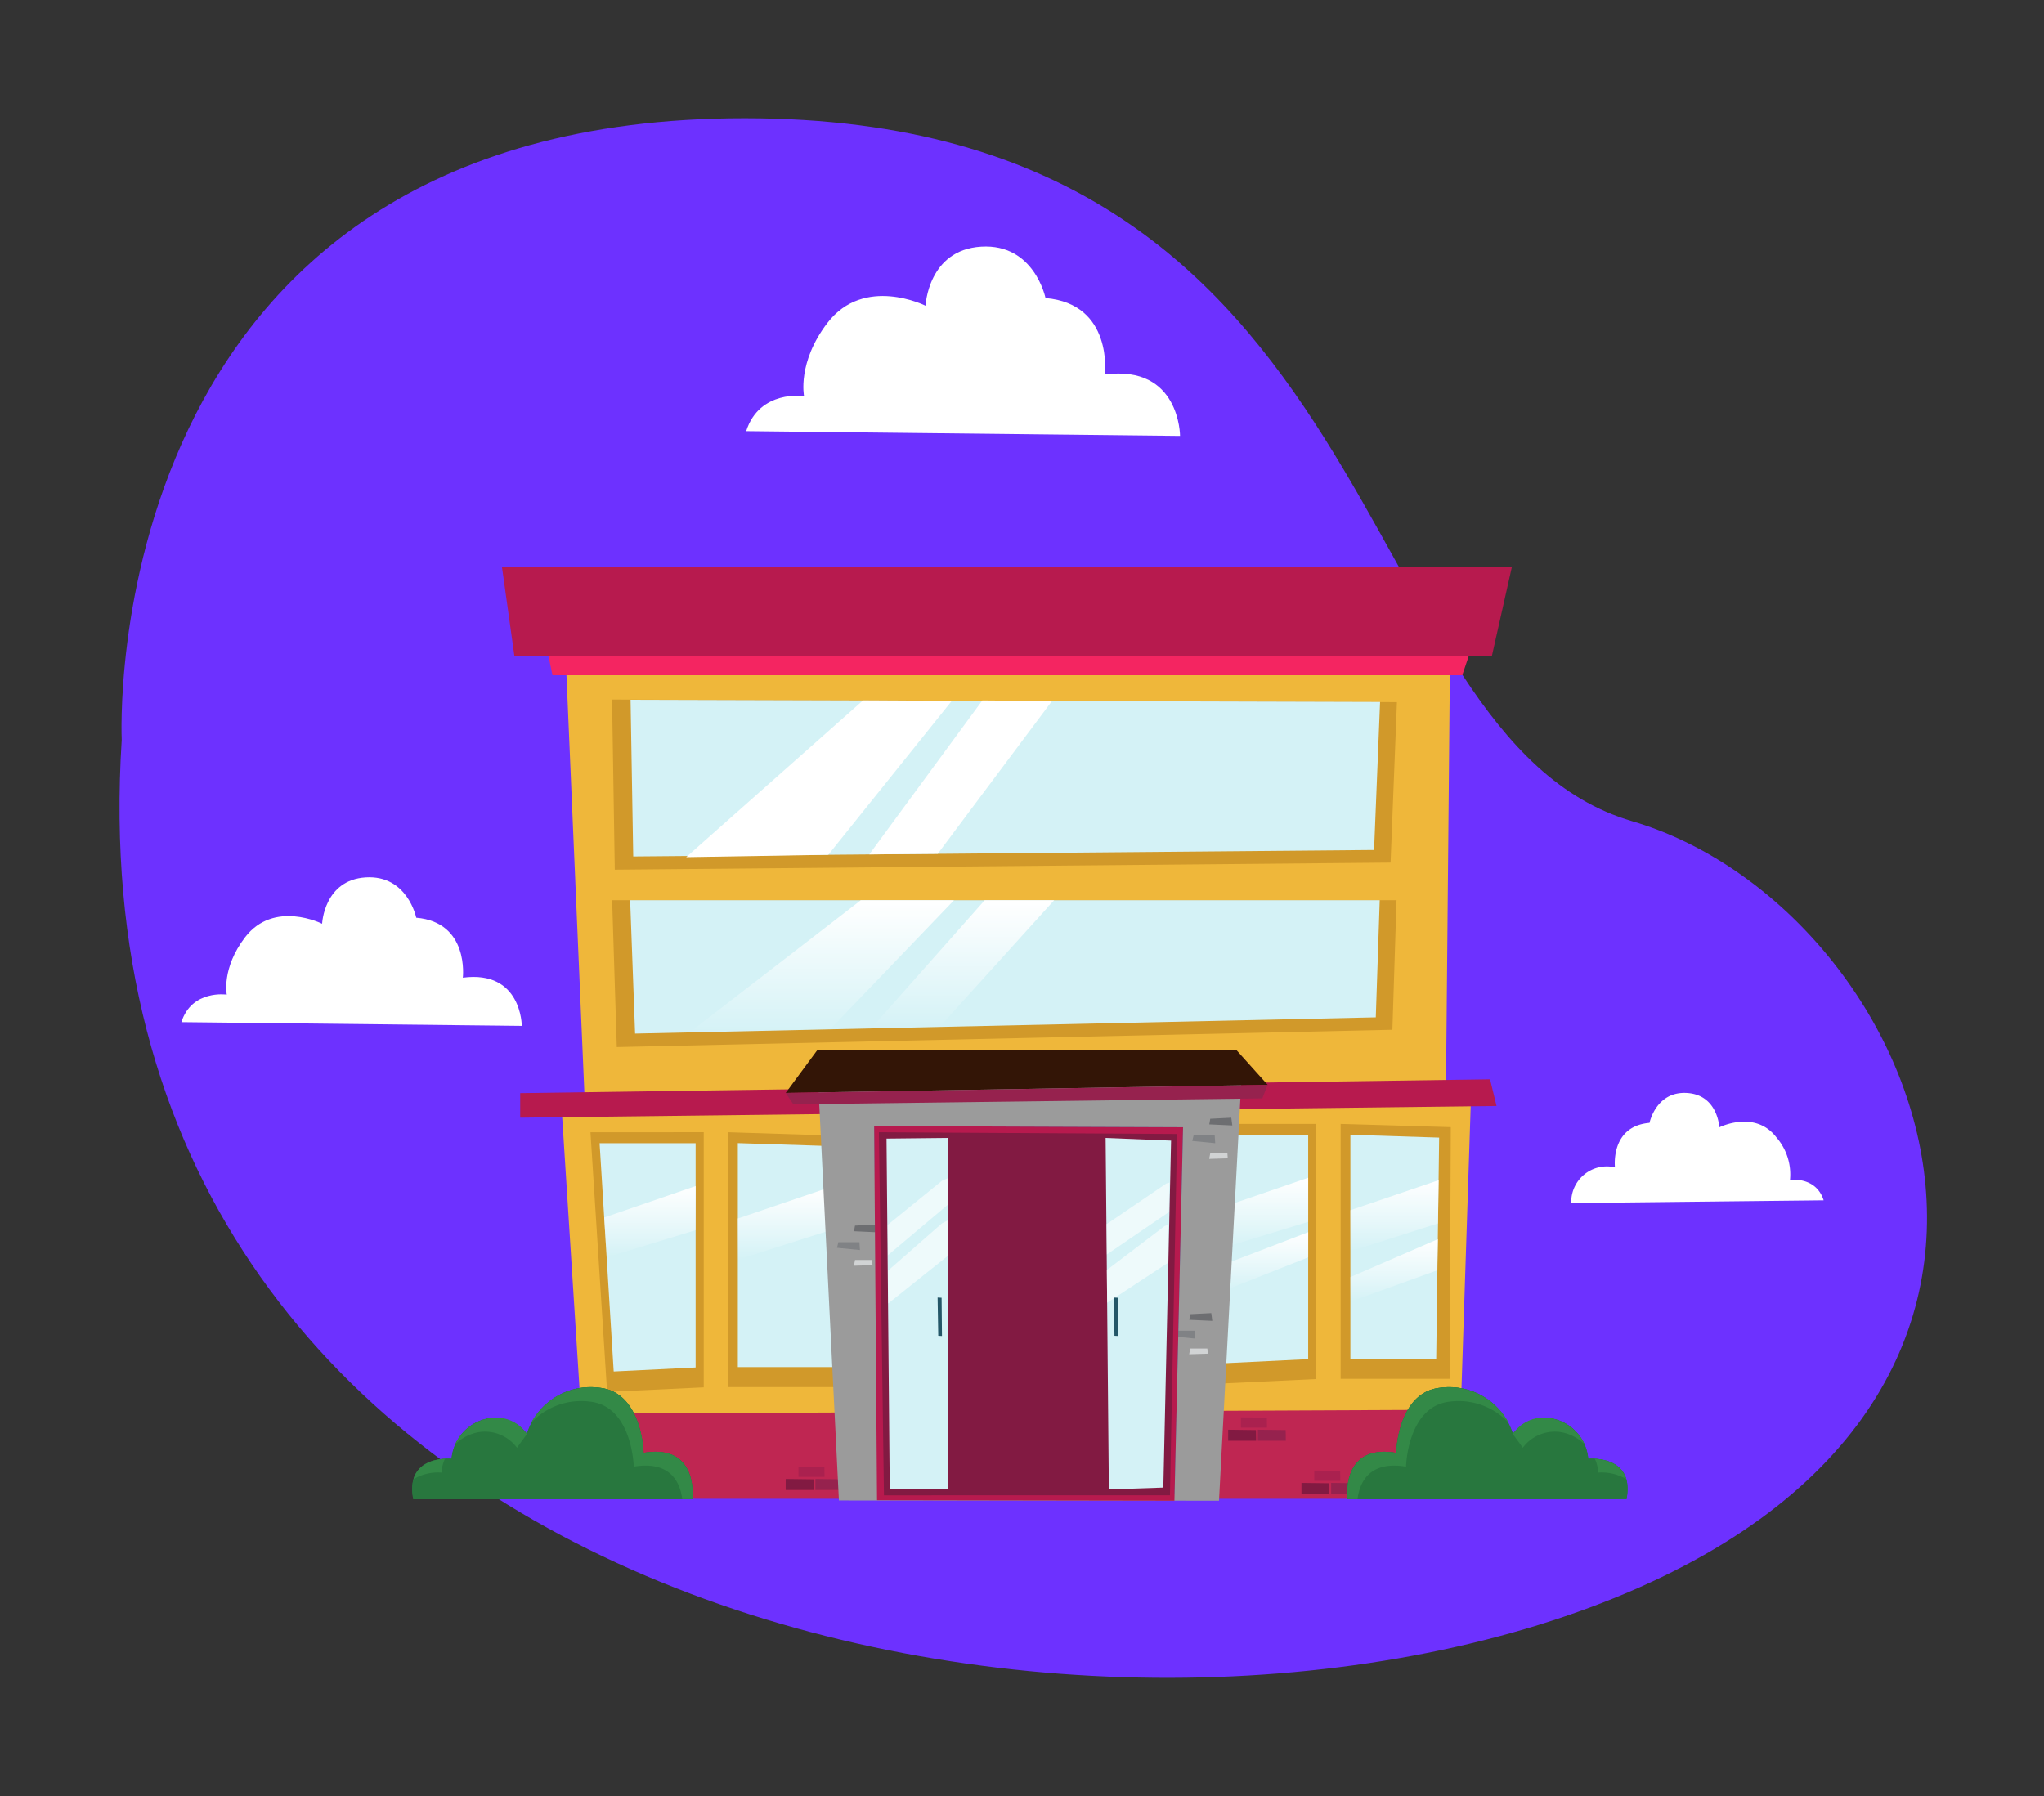 <svg xmlns="http://www.w3.org/2000/svg" xmlns:xlink="http://www.w3.org/1999/xlink" width="264" height="232" viewBox="0 0 264 232">
  <rect x="0" y="0" width="264" height="232" fill="#333333" stroke="none"/>
  <defs>
    <linearGradient id="linear-gradient" x1="-1.193" y1="1" x2="-1.193" gradientUnits="objectBoundingBox">
      <stop offset="0" stop-color="#fff" stop-opacity="0"/>
      <stop offset="0.265" stop-color="#fff" stop-opacity="0.278"/>
      <stop offset="0.776" stop-color="#fff" stop-opacity="0.792"/>
      <stop offset="1" stop-color="#fff"/>
    </linearGradient>
    <linearGradient id="linear-gradient-2" x1="-1.261" y1="1" x2="-1.261" y2="0" xlink:href="#linear-gradient"/>
    <linearGradient id="linear-gradient-3" x1="-1.256" y1="1" x2="-1.256" y2="0" xlink:href="#linear-gradient"/>
    <linearGradient id="linear-gradient-4" x1="-1.272" y1="1" x2="-1.272" y2="0" xlink:href="#linear-gradient"/>
    <linearGradient id="linear-gradient-5" x1="0.5" y1="1" x2="0.5" y2="0" xlink:href="#linear-gradient"/>
    <linearGradient id="linear-gradient-9" x1="0.327" y1="2.461" x2="0.327" y2="1.44" xlink:href="#linear-gradient"/>
    <linearGradient id="linear-gradient-10" x1="0.248" y1="2.471" x2="0.248" y2="1.459" xlink:href="#linear-gradient"/>
    <linearGradient id="linear-gradient-11" x1="-0.082" y1="1" x2="-0.082" y2="0" xlink:href="#linear-gradient"/>
    <linearGradient id="linear-gradient-12" x1="-0.346" y1="1" x2="-0.346" y2="0" xlink:href="#linear-gradient"/>
  </defs>
  <g id="Grupo_3995" data-name="Grupo 3995" transform="translate(-48 -120)">
    <rect id="Rectángulo_2130" data-name="Rectángulo 2130" width="264" height="232" transform="translate(48 120)" fill="none"/>
    <g id="Grupo_3934" data-name="Grupo 3934" transform="translate(-382.673 -1197.612)">
      <path id="Trazado_8908" data-name="Trazado 8908" d="M446.393,1413.2s-3.85-80.318,80.442-80.318,77.148,79.789,114.633,90.809,64.831,75.472-5.435,101.566S439.339,1523.446,446.393,1413.2Z" fill="#6d31ff"/>
      <rect id="Rectángulo_2123" data-name="Rectángulo 2123" width="240" height="206" transform="translate(442.673 1330.612)" fill="none"/>
      <g id="Grupo_3934-2" data-name="Grupo 3934">
        <path id="Trazado_8909" data-name="Trazado 8909" d="M643.724,1462.66s.836-4.106,4.834-3.862,4.18,4.439,4.18,4.439,4.609-2.315,7.375,1.3a7.279,7.279,0,0,1,1.753,5.492s3.346-.5,4.347,2.635l-32.6.359a4.6,4.6,0,0,1,5.645-4.617S638.625,1463.093,643.724,1462.66Z" fill="#fff"/>
      </g>
      <g id="Grupo_3935" data-name="Grupo 3935">
        <path id="Trazado_8910" data-name="Trazado 8910" d="M565.711,1356.114s-1.438-7.06-8.31-6.642-7.186,7.633-7.186,7.633-7.923-3.979-12.679,2.228c-3.913,5.109-3.014,9.441-3.014,9.441s-5.752-.857-7.473,4.531l56.037.617s0-9.219-9.705-7.937C573.381,1365.985,574.477,1356.857,565.711,1356.114Z" fill="#fff"/>
      </g>
      <g id="Grupo_3936" data-name="Grupo 3936">
        <path id="Trazado_8911" data-name="Trazado 8911" d="M484.434,1436.161s-1.128-5.54-6.52-5.211-5.638,5.989-5.638,5.989-6.217-3.123-9.949,1.748c-3.07,4.008-2.364,7.407-2.364,7.407s-4.513-.673-5.864,3.555l43.968.484s0-7.233-7.615-6.227C490.452,1443.906,491.312,1436.744,484.434,1436.161Z" fill="#fff"/>
      </g>
      <g id="Grupo_3958" data-name="Grupo 3958">
        <g id="Grupo_3951" data-name="Grupo 3951">
          <path id="Trazado_8912" data-name="Trazado 8912" d="M506.173,1459.289l-2.6-60.622H617.99l-.563,60.032Z" fill="#efb73a"/>
          <path id="Trazado_8913" data-name="Trazado 8913" d="M506.356,1510.01l-3.176-49.731,117.506-1.62-1.677,51.351Z" fill="#efb73a"/>
          <path id="Trazado_8914" data-name="Trazado 8914" d="M505.074,1500.22l116.856-.516v11.517H505.074Z" fill="#bf2652"/>
          <g id="Grupo_3937" data-name="Grupo 3937">
            <path id="Trazado_8915" data-name="Trazado 8915" d="M533.805,1507.06l3.346.042.018,1.287h-3.364Z" fill="#aa214f"/>
            <path id="Trazado_8916" data-name="Trazado 8916" d="M535.99,1508.661l3.592.046.019,1.382H535.99Z" fill="#96224e"/>
            <path id="Trazado_8917" data-name="Trazado 8917" d="M532.153,1508.661l3.592.046.019,1.382h-3.611Z" fill="#821a42"/>
          </g>
          <g id="Grupo_3938" data-name="Grupo 3938">
            <path id="Trazado_8918" data-name="Trazado 8918" d="M586.054,1462.8l2.148,33.544,12.482-.59V1462.8Z" fill="#d1992a"/>
            <path id="Trazado_8919" data-name="Trazado 8919" d="M587.233,1464.214l1.821,29.488,10.582-.518v-28.97Z" fill="#d4f2f6"/>
            <path id="Trazado_8920" data-name="Trazado 8920" d="M587.826,1473.812l11.81-4.062v5.7l-11.492,3.508Z" fill="url(#linear-gradient)"/>
            <path id="Trazado_8921" data-name="Trazado 8921" d="M588.279,1481.141l11.358-4.357v3.253l-11.153,4.413Z" fill="url(#linear-gradient-2)"/>
            <path id="Trazado_8922" data-name="Trazado 8922" d="M603.83,1462.8v32.922H617.9l.156-32.507Z" fill="#d1992a"/>
            <path id="Trazado_8923" data-name="Trazado 8923" d="M605.088,1464.2v28.935h11.084l.379-28.571Z" fill="#d4f2f6"/>
            <path id="Trazado_8924" data-name="Trazado 8924" d="M605.088,1473.943l11.39-3.874-.074,5.583-11.316,3.606Z" fill="url(#linear-gradient-3)"/>
            <path id="Trazado_8925" data-name="Trazado 8925" d="M605.088,1482.58l11.289-4.89-.073,4.017-11.216,4.05Z" fill="url(#linear-gradient-4)"/>
          </g>
          <g id="Grupo_3939" data-name="Grupo 3939">
            <path id="Trazado_8926" data-name="Trazado 8926" d="M506.936,1463.872l2.149,33.544,12.482-.59v-32.955Z" fill="#d1992a"/>
            <path id="Trazado_8927" data-name="Trazado 8927" d="M508.116,1465.289l1.821,29.488,10.582-.518v-28.97Z" fill="#d4f2f6"/>
            <path id="Trazado_8928" data-name="Trazado 8928" d="M508.708,1474.887l11.81-4.062v5.7l-11.492,3.508Z" fill="url(#linear-gradient-5)"/>
            <path id="Trazado_8929" data-name="Trazado 8929" d="M509.161,1482.216l11.358-4.357v3.253l-11.153,4.413Z" fill="url(#linear-gradient-5)"/>
            <path id="Trazado_8930" data-name="Trazado 8930" d="M524.712,1463.872v32.922h14.068l-1.026-32.507Z" fill="#d1992a"/>
            <path id="Trazado_8931" data-name="Trazado 8931" d="M525.97,1465.278v28.935h12.365l-.9-28.57Z" fill="#d4f2f6"/>
            <path id="Trazado_8932" data-name="Trazado 8932" d="M525.97,1475.018l11.634-3.957.174,5.51-11.808,3.763Z" fill="url(#linear-gradient-5)"/>
            <path id="Trazado_8933" data-name="Trazado 8933" d="M525.97,1483.655l11.88-4.8.124,3.931-12,4.05Z" fill="url(#linear-gradient-5)"/>
          </g>
          <path id="Trazado_8934" data-name="Trazado 8934" d="M497.863,1461.992l126.1-1.513-.836-3.443-125.264,1.785Z" fill="#b71a4e"/>
          <path id="Trazado_8935" data-name="Trazado 8935" d="M539.025,1511.44l-2.821-56.861,54.933.081-3.019,56.812Z" fill="#9b9b9b"/>
          <g id="Grupo_3940" data-name="Grupo 3940">
            <path id="Trazado_8936" data-name="Trazado 8936" d="M582.082,1490.238l2.961.288-.067-1.01h-2.721Z" fill="#808285"/>
            <path id="Trazado_8937" data-name="Trazado 8937" d="M584.264,1492.552l2.4-.073-.049-.671H584.41Z" fill="#d1d3d4"/>
            <path id="Trazado_8938" data-name="Trazado 8938" d="M584.276,1488.1l2.975.137-.131-1-2.717.137Z" fill="#6d6e71"/>
          </g>
          <path id="Trazado_8939" data-name="Trazado 8939" d="M536.215,1453.29l54.123-.066,4.063,4.522-62.248,1.048Z" fill="#331506"/>
          <path id="Trazado_8940" data-name="Trazado 8940" d="M533.138,1460.266l-.985-1.472,62.248-1.048-.688,1.753Z" fill="#96224e"/>
          <g id="Grupo_3941" data-name="Grupo 3941">
            <path id="Trazado_8941" data-name="Trazado 8941" d="M584.667,1465l2.961.288-.067-1.01h-2.722Z" fill="#808285"/>
            <path id="Trazado_8942" data-name="Trazado 8942" d="M586.849,1467.315l2.4-.073-.049-.671h-2.206Z" fill="#d1d3d4"/>
            <path id="Trazado_8943" data-name="Trazado 8943" d="M586.861,1462.859l2.975.137-.131-1-2.716.137Z" fill="#6d6e71"/>
          </g>
          <g id="Grupo_3942" data-name="Grupo 3942">
            <path id="Trazado_8944" data-name="Trazado 8944" d="M538.781,1478.8l2.961.288-.067-1.01h-2.722Z" fill="#808285"/>
            <path id="Trazado_8945" data-name="Trazado 8945" d="M540.963,1481.115l2.4-.073-.049-.671h-2.206Z" fill="#d1d3d4"/>
            <path id="Trazado_8946" data-name="Trazado 8946" d="M540.975,1476.66l2.974.137-.131-1-2.716.137Z" fill="#6d6e71"/>
          </g>
          <g id="Grupo_3945" data-name="Grupo 3945">
            <path id="Trazado_8947" data-name="Trazado 8947" d="M544.188,1508.993l-.614-45.919,39.9.153-1.094,47.374Z" fill="#2abdd2"/>
            <path id="Trazado_8948" data-name="Trazado 8948" d="M544.8,1507.379l-.6-43.507,38.516.228-.863,43.554Z" fill="#22d0dd"/>
            <path id="Trazado_8949" data-name="Trazado 8949" d="M545.563,1506.9l-.388-42.209,17.8-.085.006,42.211Z" fill="#d4f2f6"/>
            <path id="Trazado_8950" data-name="Trazado 8950" d="M562.216,1474.252l-16.968,5.52.037,3.914,17.681-6.529.02-3.421Z" fill="#fff" opacity="0.6"/>
            <path id="Trazado_8951" data-name="Trazado 8951" d="M562.168,1479.792l-16.893,5.905.04,4.23,17.669-6.176v-4.579Z" fill="#fff" opacity="0.6"/>
            <path id="Trazado_8952" data-name="Trazado 8952" d="M564.009,1506.815l-.388-42.21,18.307.345-.752,42.121Z" fill="#d4f2f6"/>
            <path id="Trazado_8953" data-name="Trazado 8953" d="M581.349,1474.435l-17.6,5.249.037,3.914,17.955-5.494.078-4Z" fill="#fff" opacity="0.6"/>
            <path id="Trazado_8954" data-name="Trazado 8954" d="M581.13,1479.931l-17.352,5.679.04,4.23,17.8-5.163.1-5.079Z" fill="#fff" opacity="0.6"/>
            <path id="Trazado_8955" data-name="Trazado 8955" d="M561.739,1482.145l3.729.268-.454,8.909-2.674-.235Z" fill="#22d0dd"/>
            <path id="Trazado_8956" data-name="Trazado 8956" d="M562.257,1482.782l2.553.223-.117,7.877-2.137-.313Z" fill="#2abdd2"/>
            <path id="Trazado_8957" data-name="Trazado 8957" d="M564.484,1486.069a.865.865,0,1,0-1.725.009.947.947,0,0,0,.48.834l-.259,1.94,1.31.062-.3-1.992A.944.944,0,0,0,564.484,1486.069Z" fill="#208e9e"/>
            <path id="Trazado_8958" data-name="Trazado 8958" d="M564.484,1486.069a.9.9,0,0,0-.867-.932.779.779,0,0,0-.206.029.924.924,0,0,1,.661.905.946.946,0,0,1-.5.853l.3,1.971.416.019-.3-1.992A.944.944,0,0,0,564.484,1486.069Z" fill="#208e9e" opacity="0.2"/>
            <path id="Trazado_8959" data-name="Trazado 8959" d="M543.95,1511.41l-.375-48.336,39.9.153-1.114,48.246Z" fill="#b71a4e"/>
            <path id="Trazado_8960" data-name="Trazado 8960" d="M544.843,1510.772l-.651-46.9,38.516.228-.924,46.671Z" fill="#821a42"/>
            <g id="Grupo_3943" data-name="Grupo 3943">
              <path id="Trazado_8961" data-name="Trazado 8961" d="M545.591,1510.01l-.416-45.316,7.946-.085.007,45.4Z" fill="#d4f2f6"/>
              <path id="Trazado_8962" data-name="Trazado 8962" d="M552.369,1470.115l-7.036,5.716.037,3.914,7.745-6.529.02-3.421Z" fill="#fff" opacity="0.6"/>
              <path id="Trazado_8963" data-name="Trazado 8963" d="M552.321,1475.655l-6.961,6.1.04,4.23,7.733-6.175v-4.579Z" fill="#fff" opacity="0.6"/>
              <path id="Trazado_8964" data-name="Trazado 8964" d="M551.771,1485.225l.086,4.939.48.027-.048-4.937Z" fill="#235667"/>
            </g>
            <g id="Grupo_3944" data-name="Grupo 3944">
              <path id="Trazado_8965" data-name="Trazado 8965" d="M573.89,1510.01l-.417-45.4,8.455.345-1,44.818Z" fill="#d4f2f6"/>
              <path id="Trazado_8966" data-name="Trazado 8966" d="M581.312,1470.494l-7.709,5.249.037,3.914,8-5.472.078-3.806Z" fill="#fff" opacity="0.6"/>
              <path id="Trazado_8967" data-name="Trazado 8967" d="M581.094,1475.99l-7.464,5.679.04,4.23,7.82-5.137.11-4.941Z" fill="#fff" opacity="0.6"/>
              <path id="Trazado_8968" data-name="Trazado 8968" d="M574.53,1485.225l.086,4.939.48.027-.048-4.937Z" fill="#235667"/>
            </g>
          </g>
          <path id="Trazado_8969" data-name="Trazado 8969" d="M507.259,1503.577l5.522.07.03,2.124h-5.552Z" fill="#aa214f"/>
          <path id="Trazado_8970" data-name="Trazado 8970" d="M510.865,1506.219l5.928.075.032,2.28h-5.96Z" fill="#96224e"/>
          <path id="Trazado_8971" data-name="Trazado 8971" d="M504.531,1506.219l5.928.075.032,2.28h-5.96Z" fill="#821a42"/>
          <g id="Grupo_3946" data-name="Grupo 3946">
            <path id="Trazado_8972" data-name="Trazado 8972" d="M590.952,1500.7l3.346.043.018,1.287h-3.364Z" fill="#aa214f"/>
            <path id="Trazado_8973" data-name="Trazado 8973" d="M593.137,1502.3l3.592.046.019,1.382h-3.611Z" fill="#96224e"/>
            <path id="Trazado_8974" data-name="Trazado 8974" d="M589.3,1502.3l3.592.046.019,1.382H589.3Z" fill="#821a42"/>
          </g>
          <g id="Grupo_3947" data-name="Grupo 3947">
            <path id="Trazado_8975" data-name="Trazado 8975" d="M600.423,1507.572l3.346.043.018,1.287h-3.364Z" fill="#aa214f"/>
            <path id="Trazado_8976" data-name="Trazado 8976" d="M602.607,1509.172l3.592.046.019,1.382h-3.611Z" fill="#96224e"/>
            <path id="Trazado_8977" data-name="Trazado 8977" d="M598.77,1509.172l3.592.046.019,1.382H598.77Z" fill="#821a42"/>
          </g>
          <g id="Grupo_3948" data-name="Grupo 3948">
            <path id="Trazado_8978" data-name="Trazado 8978" d="M612.923,1501.5l3.346.043.018,1.287h-3.364Z" fill="#aa214f"/>
            <path id="Trazado_8979" data-name="Trazado 8979" d="M615.108,1503.1l3.592.046.019,1.382h-3.611Z" fill="#96224e"/>
            <path id="Trazado_8980" data-name="Trazado 8980" d="M611.27,1503.1l3.592.046.019,1.382H611.27Z" fill="#821a42"/>
          </g>
          <g id="Grupo_3949" data-name="Grupo 3949">
            <path id="Trazado_8981" data-name="Trazado 8981" d="M509.727,1407.977l.351,21.979,100.2-.916.821-20.725Z" fill="#d1992a"/>
            <path id="Trazado_8982" data-name="Trazado 8982" d="M512.116,1408.009l.344,20.238,95.686-.836.776-19.124Z" fill="#d4f2f6"/>
            <path id="Trazado_8983" data-name="Trazado 8983" d="M519.3,1428.337l22.832-20.242,11.487.033-15.961,19.9Z" fill="url(#linear-gradient-9)"/>
            <path id="Trazado_8984" data-name="Trazado 8984" d="M542.948,1427.98l14.6-19.885,9,.07L551.792,1427.9Z" fill="url(#linear-gradient-10)"/>
          </g>
          <g id="Grupo_3950" data-name="Grupo 3950">
            <path id="Trazado_8985" data-name="Trazado 8985" d="M509.736,1433.9l.6,18.972,100.176-2.238.534-16.734Z" fill="#d1992a"/>
            <path id="Trazado_8986" data-name="Trazado 8986" d="M512.062,1433.9l.638,17.231,95.667-2.1.51-15.133Z" fill="#d4f2f6"/>
            <path id="Trazado_8987" data-name="Trazado 8987" d="M519.535,1451.135l22.315-17.231h12.037l-16,16.679Z" fill="url(#linear-gradient-11)"/>
            <path id="Trazado_8988" data-name="Trazado 8988" d="M543.181,1450.466l14.675-16.563h8.969l-14.8,16.369Z" fill="url(#linear-gradient-12)"/>
          </g>
        </g>
        <path id="Trazado_8989" data-name="Trazado 8989" d="M502.032,1404.838H619.537l2.393-7.105H500.542Z" fill="#f42561"/>
        <path id="Trazado_8990" data-name="Trazado 8990" d="M497.113,1402.349H623.362l2.571-11.449H495.512Z" fill="#b71a4e"/>
        <g id="Grupo_3954" data-name="Grupo 3954">
          <path id="Trazado_8991" data-name="Trazado 8991" d="M484.051,1511.27h36.04s.913-7.189-6.293-5.979c0,0-.172-7.772-5.608-8.4a8.617,8.617,0,0,0-9.468,5.956,5.17,5.17,0,0,0-4.75-2.049,5.825,5.825,0,0,0-4.977,5.255S482.933,1505.488,484.051,1511.27Z" fill="#28773e"/>
          <g id="Grupo_3953" data-name="Grupo 3953">
            <path id="Trazado_8992" data-name="Trazado 8992" d="M484.051,1511.27h36.04s.913-7.189-6.293-5.979c0,0-.172-7.772-5.608-8.4a8.617,8.617,0,0,0-9.468,5.956,5.17,5.17,0,0,0-4.75-2.049,5.825,5.825,0,0,0-4.977,5.255S482.933,1505.488,484.051,1511.27Z" fill="#28773e"/>
            <g id="Grupo_3952" data-name="Grupo 3952">
              <path id="Trazado_8993" data-name="Trazado 8993" d="M492.7,1502.584a5.173,5.173,0,0,1,4.751,2.049c.658-.961.783-1.05,1.273-1.783a4.772,4.772,0,0,0-4.75-2.049,6,6,0,0,0-4.526,3.4A5.815,5.815,0,0,1,492.7,1502.584Z" fill="#338947"/>
              <path id="Trazado_8994" data-name="Trazado 8994" d="M513.8,1505.291s-.172-7.772-5.608-8.4a8.8,8.8,0,0,0-8.921,4.516,8.857,8.857,0,0,1,7.648-2.733c5.435.625,5.607,8.4,5.607,8.4,4.833-.811,6.013,2.154,6.267,4.2h1.3S521,1504.081,513.8,1505.291Z" fill="#338947"/>
              <path id="Trazado_8995" data-name="Trazado 8995" d="M487.721,1507.84a4.392,4.392,0,0,1,.419-1.786c-1.236.07-3.44.5-4.059,2.633A6.207,6.207,0,0,1,487.721,1507.84Z" fill="#338947"/>
            </g>
          </g>
        </g>
        <g id="Grupo_3957" data-name="Grupo 3957">
          <path id="Trazado_8996" data-name="Trazado 8996" d="M640.749,1511.27h-36.04s-.912-7.189,6.294-5.979c0,0,.172-7.772,5.607-8.4a8.616,8.616,0,0,1,9.468,5.956,5.171,5.171,0,0,1,4.751-2.049,5.826,5.826,0,0,1,4.977,5.255S641.868,1505.488,640.749,1511.27Z" fill="#28773e"/>
          <g id="Grupo_3956" data-name="Grupo 3956">
            <path id="Trazado_8997" data-name="Trazado 8997" d="M640.749,1511.27h-36.04s-.912-7.189,6.294-5.979c0,0,.172-7.772,5.607-8.4a8.616,8.616,0,0,1,9.468,5.956,5.171,5.171,0,0,1,4.751-2.049,5.826,5.826,0,0,1,4.977,5.255S641.868,1505.488,640.749,1511.27Z" fill="#28773e"/>
            <g id="Grupo_3955" data-name="Grupo 3955">
              <path id="Trazado_8998" data-name="Trazado 8998" d="M632.1,1502.584a5.17,5.17,0,0,0-4.75,2.049c-.659-.961-.783-1.05-1.274-1.783a4.774,4.774,0,0,1,4.751-2.049,5.993,5.993,0,0,1,4.525,3.4A5.812,5.812,0,0,0,632.1,1502.584Z" fill="#338947"/>
              <path id="Trazado_8999" data-name="Trazado 8999" d="M611,1505.291s.172-7.772,5.607-8.4a8.8,8.8,0,0,1,8.922,4.516,8.857,8.857,0,0,0-7.648-2.733c-5.436.625-5.608,8.4-5.608,8.4-4.833-.811-6.012,2.154-6.266,4.2h-1.3S603.8,1504.081,611,1505.291Z" fill="#338947"/>
              <path id="Trazado_9000" data-name="Trazado 9000" d="M637.079,1507.84a4.359,4.359,0,0,0-.419-1.786c1.236.07,3.441.5,4.06,2.633A6.21,6.21,0,0,0,637.079,1507.84Z" fill="#338947"/>
            </g>
          </g>
        </g>
      </g>
    </g>
  </g>
</svg>
